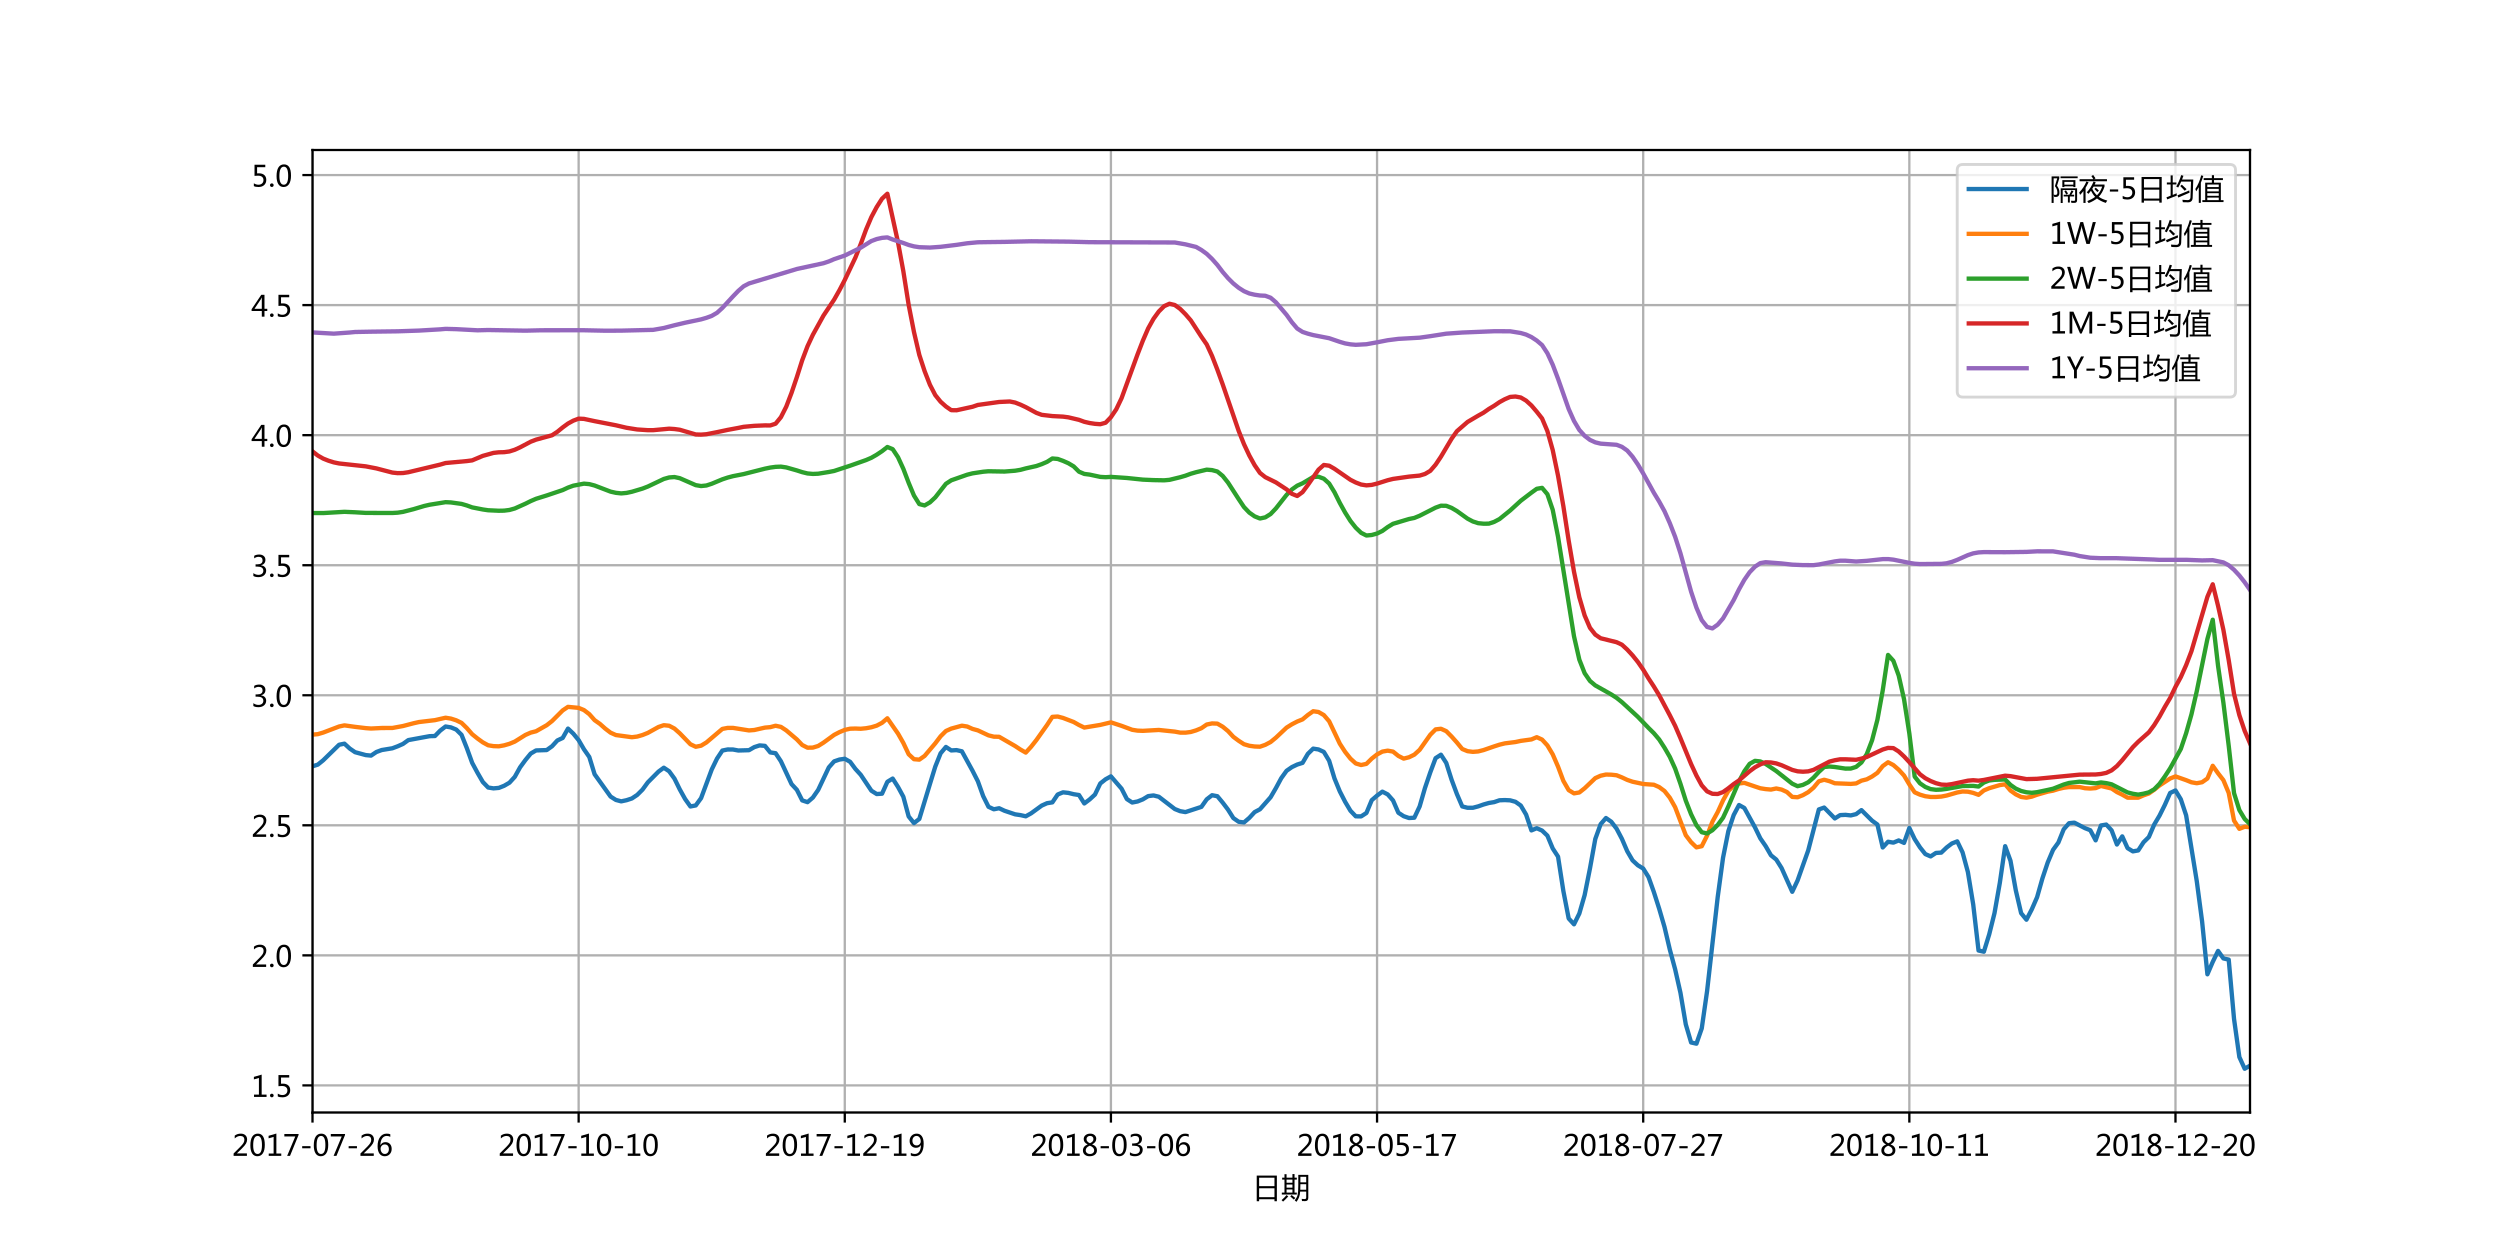 <?xml version="1.0" encoding="utf-8" standalone="no"?>
<!DOCTYPE svg PUBLIC "-//W3C//DTD SVG 1.1//EN"
  "http://www.w3.org/Graphics/SVG/1.1/DTD/svg11.dtd">
<!-- Created with matplotlib (http://matplotlib.org/) -->
<svg height="432pt" version="1.1" viewBox="0 0 864 432" width="864pt" xmlns="http://www.w3.org/2000/svg" xmlns:xlink="http://www.w3.org/1999/xlink">
 <defs>
  <style type="text/css">
*{stroke-linecap:butt;stroke-linejoin:round;}
  </style>
 </defs>
 <g id="figure_1">
  <g id="patch_1">
   <path d="M 0 432 
L 864 432 
L 864 0 
L 0 0 
z
" style="fill:#ffffff;"/>
  </g>
  <g id="axes_1">
   <g id="patch_2">
    <path d="M 108 384.48 
L 777.6 384.48 
L 777.6 51.84 
L 108 51.84 
z
" style="fill:#ffffff;"/>
   </g>
   <g id="matplotlib.axis_1">
    <g id="xtick_1">
     <g id="line2d_1">
      <path clip-path="url(#p8174e5ed62)" d="M 108 384.48 
L 108 51.84 
" style="fill:none;stroke:#b0b0b0;stroke-linecap:square;stroke-width:0.8;"/>
     </g>
     <g id="line2d_2">
      <defs>
       <path d="M 0 0 
L 0 3.5 
" id="me16964232c" style="stroke:#000000;stroke-width:0.8;"/>
      </defs>
      <g>
       <use style="stroke:#000000;stroke-width:0.8;" x="108" xlink:href="#me16964232c" y="384.48"/>
      </g>
     </g>
     <g id="text_1">
      <!-- 2017-07-26 -->
      <defs>
       <path d="M 51.172 0 
L 5.172 0 
L 5.172 8.297 
L 27.156 30.219 
Q 36.234 39.312 39.312 44.609 
Q 42.391 49.906 42.391 55.562 
Q 42.391 62.016 38.766 65.453 
Q 35.156 68.891 28.328 68.891 
Q 18.219 68.891 9.031 60.297 
L 9.031 70.016 
Q 17.969 76.906 29.828 76.906 
Q 40.047 76.906 45.953 71.391 
Q 51.859 65.875 51.859 56.547 
Q 51.859 49.516 48.062 42.75 
Q 44.281 35.984 33.734 25.531 
L 16.5 8.688 
L 16.5 8.5 
L 51.172 8.5 
z
" id="MicrosoftYaHei-32"/>
       <path d="M 4.438 36.328 
Q 4.438 56.344 11.078 66.625 
Q 17.719 76.906 30.328 76.906 
Q 54.344 76.906 54.344 38.141 
Q 54.344 19 47.578 8.859 
Q 40.828 -1.266 28.609 -1.266 
Q 17.094 -1.266 10.766 8.344 
Q 4.438 17.969 4.438 36.328 
z
M 14.203 36.766 
Q 14.203 6.641 29.5 6.641 
Q 44.531 6.641 44.531 37.25 
Q 44.531 68.953 29.781 68.953 
Q 14.203 68.953 14.203 36.766 
z
" id="MicrosoftYaHei-30"/>
       <path d="M 52.594 0 
L 9.234 0 
L 9.234 8.25 
L 26.172 8.25 
L 26.172 65.672 
L 8.797 60.641 
L 8.797 69.438 
L 35.688 77.25 
L 35.688 8.25 
L 52.594 8.25 
z
" id="MicrosoftYaHei-31"/>
       <path d="M 53.766 72.312 
L 24.172 0 
L 14.266 0 
L 42.391 67.188 
L 4.594 67.188 
L 4.594 75.641 
L 53.766 75.641 
z
" id="MicrosoftYaHei-37"/>
       <path d="M 36.375 26.266 
L 7.625 26.266 
L 7.625 33.641 
L 36.375 33.641 
z
" id="MicrosoftYaHei-2d"/>
       <path d="M 49.703 65.922 
Q 43.797 68.953 37.359 68.953 
Q 27.547 68.953 21.578 60.406 
Q 15.625 51.859 15.531 37.062 
L 15.766 37.062 
Q 21.141 47.469 32.906 47.469 
Q 42.719 47.469 48.578 41.062 
Q 54.438 34.672 54.438 24.078 
Q 54.438 12.984 47.672 5.859 
Q 40.922 -1.266 30.422 -1.266 
Q 18.891 -1.266 12.328 7.734 
Q 5.766 16.75 5.766 33.297 
Q 5.766 53.328 14.375 65.109 
Q 23 76.906 37.062 76.906 
Q 45.125 76.906 49.703 74.703 
z
M 16.109 24.75 
Q 16.109 17.281 20.094 11.953 
Q 24.078 6.641 30.672 6.641 
Q 36.922 6.641 40.828 11.234 
Q 44.734 15.828 44.734 23.047 
Q 44.734 30.859 41.047 35.203 
Q 37.359 39.547 30.562 39.547 
Q 24.125 39.547 20.109 35.156 
Q 16.109 30.766 16.109 24.75 
z
" id="MicrosoftYaHei-36"/>
      </defs>
      <g transform="translate(80.217 399.474)scale(0.1 -0.1)">
       <use xlink:href="#MicrosoftYaHei-32"/>
       <use x="58.643" xlink:href="#MicrosoftYaHei-30"/>
       <use x="117.285" xlink:href="#MicrosoftYaHei-31"/>
       <use x="175.928" xlink:href="#MicrosoftYaHei-37"/>
       <use x="234.57" xlink:href="#MicrosoftYaHei-2d"/>
       <use x="277.832" xlink:href="#MicrosoftYaHei-30"/>
       <use x="336.475" xlink:href="#MicrosoftYaHei-37"/>
       <use x="395.117" xlink:href="#MicrosoftYaHei-2d"/>
       <use x="438.379" xlink:href="#MicrosoftYaHei-32"/>
       <use x="497.021" xlink:href="#MicrosoftYaHei-36"/>
      </g>
     </g>
    </g>
    <g id="xtick_2">
     <g id="line2d_3">
      <path clip-path="url(#p8174e5ed62)" d="M 199.978 384.48 
L 199.978 51.84 
" style="fill:none;stroke:#b0b0b0;stroke-linecap:square;stroke-width:0.8;"/>
     </g>
     <g id="line2d_4">
      <g>
       <use style="stroke:#000000;stroke-width:0.8;" x="199.978" xlink:href="#me16964232c" y="384.48"/>
      </g>
     </g>
     <g id="text_2">
      <!-- 2017-10-10 -->
      <g transform="translate(172.195 399.474)scale(0.1 -0.1)">
       <use xlink:href="#MicrosoftYaHei-32"/>
       <use x="58.643" xlink:href="#MicrosoftYaHei-30"/>
       <use x="117.285" xlink:href="#MicrosoftYaHei-31"/>
       <use x="175.928" xlink:href="#MicrosoftYaHei-37"/>
       <use x="234.57" xlink:href="#MicrosoftYaHei-2d"/>
       <use x="277.832" xlink:href="#MicrosoftYaHei-31"/>
       <use x="336.475" xlink:href="#MicrosoftYaHei-30"/>
       <use x="395.117" xlink:href="#MicrosoftYaHei-2d"/>
       <use x="438.379" xlink:href="#MicrosoftYaHei-31"/>
       <use x="497.021" xlink:href="#MicrosoftYaHei-30"/>
      </g>
     </g>
    </g>
    <g id="xtick_3">
     <g id="line2d_5">
      <path clip-path="url(#p8174e5ed62)" d="M 291.956 384.48 
L 291.956 51.84 
" style="fill:none;stroke:#b0b0b0;stroke-linecap:square;stroke-width:0.8;"/>
     </g>
     <g id="line2d_6">
      <g>
       <use style="stroke:#000000;stroke-width:0.8;" x="291.956" xlink:href="#me16964232c" y="384.48"/>
      </g>
     </g>
     <g id="text_3">
      <!-- 2017-12-19 -->
      <defs>
       <path d="M 9.031 10.25 
Q 15.281 6.641 22.516 6.641 
Q 32.672 6.641 38.25 14.641 
Q 43.844 22.656 43.844 37.406 
Q 43.75 37.312 43.656 37.406 
Q 38.672 27.938 26.906 27.938 
Q 17.391 27.938 11.141 34.469 
Q 4.891 41.016 4.891 51.469 
Q 4.891 62.594 11.719 69.75 
Q 18.562 76.906 29.438 76.906 
Q 40.719 76.906 47.062 68.047 
Q 53.422 59.188 53.422 42.234 
Q 53.422 21.297 45.219 10.016 
Q 37.016 -1.266 22.516 -1.266 
Q 14.547 -1.266 9.031 1.312 
z
M 14.547 52.688 
Q 14.547 45.062 18.453 40.594 
Q 22.359 36.141 29.25 36.141 
Q 35.203 36.141 39.25 40.203 
Q 43.312 44.281 43.312 50.094 
Q 43.312 58.25 39.281 63.594 
Q 35.25 68.953 28.656 68.953 
Q 22.562 68.953 18.547 64.312 
Q 14.547 59.672 14.547 52.688 
z
" id="MicrosoftYaHei-39"/>
      </defs>
      <g transform="translate(264.173 399.474)scale(0.1 -0.1)">
       <use xlink:href="#MicrosoftYaHei-32"/>
       <use x="58.643" xlink:href="#MicrosoftYaHei-30"/>
       <use x="117.285" xlink:href="#MicrosoftYaHei-31"/>
       <use x="175.928" xlink:href="#MicrosoftYaHei-37"/>
       <use x="234.57" xlink:href="#MicrosoftYaHei-2d"/>
       <use x="277.832" xlink:href="#MicrosoftYaHei-31"/>
       <use x="336.475" xlink:href="#MicrosoftYaHei-32"/>
       <use x="395.117" xlink:href="#MicrosoftYaHei-2d"/>
       <use x="438.379" xlink:href="#MicrosoftYaHei-31"/>
       <use x="497.021" xlink:href="#MicrosoftYaHei-39"/>
      </g>
     </g>
    </g>
    <g id="xtick_4">
     <g id="line2d_7">
      <path clip-path="url(#p8174e5ed62)" d="M 383.934 384.48 
L 383.934 51.84 
" style="fill:none;stroke:#b0b0b0;stroke-linecap:square;stroke-width:0.8;"/>
     </g>
     <g id="line2d_8">
      <g>
       <use style="stroke:#000000;stroke-width:0.8;" x="383.934" xlink:href="#me16964232c" y="384.48"/>
      </g>
     </g>
     <g id="text_4">
      <!-- 2018-03-06 -->
      <defs>
       <path d="M 21.391 39.797 
Q 7.859 46.094 7.859 58.062 
Q 7.859 66.406 14.203 71.656 
Q 20.562 76.906 30.422 76.906 
Q 39.453 76.906 45.312 71.969 
Q 51.172 67.047 51.172 59.234 
Q 51.172 46.625 37.062 39.844 
L 37.062 39.656 
Q 53.609 33.688 53.609 19.344 
Q 53.609 9.906 46.797 4.312 
Q 39.984 -1.266 27.781 -1.266 
Q 17.781 -1.266 11.469 4.25 
Q 5.172 9.766 5.172 18.562 
Q 5.172 33.016 21.391 39.594 
z
M 41.5 58.109 
Q 41.5 63.188 38.328 66.109 
Q 35.156 69.047 29.734 69.047 
Q 24.656 69.047 21.094 65.984 
Q 17.531 62.938 17.531 58.203 
Q 17.531 48.734 29.391 43.797 
Q 41.5 48.828 41.5 58.109 
z
M 28.812 35.25 
Q 14.797 29.594 14.797 19.047 
Q 14.797 13.578 18.891 10.062 
Q 23 6.547 29.594 6.547 
Q 35.984 6.547 39.984 10.031 
Q 44 13.531 44 18.75 
Q 44 29.734 28.812 35.25 
z
" id="MicrosoftYaHei-38"/>
       <path d="M 6.984 12.641 
Q 14.75 6.641 24.516 6.641 
Q 32.328 6.641 36.891 10.469 
Q 41.453 14.312 41.453 20.75 
Q 41.453 35.109 20.906 35.109 
L 14.594 35.109 
L 14.594 43.016 
L 20.609 43.016 
Q 38.812 43.016 38.812 56.5 
Q 38.812 68.953 24.906 68.953 
Q 16.938 68.953 9.906 63.578 
L 9.906 72.609 
Q 17.328 76.906 27.25 76.906 
Q 36.922 76.906 42.781 71.844 
Q 48.641 66.797 48.641 58.734 
Q 48.641 43.891 33.5 39.656 
L 33.5 39.453 
Q 41.703 38.578 46.453 33.672 
Q 51.219 28.766 51.219 21.438 
Q 51.219 11.234 43.875 4.984 
Q 36.531 -1.266 24.312 -1.266 
Q 13.578 -1.266 6.984 2.734 
z
" id="MicrosoftYaHei-33"/>
      </defs>
      <g transform="translate(356.151 399.474)scale(0.1 -0.1)">
       <use xlink:href="#MicrosoftYaHei-32"/>
       <use x="58.643" xlink:href="#MicrosoftYaHei-30"/>
       <use x="117.285" xlink:href="#MicrosoftYaHei-31"/>
       <use x="175.928" xlink:href="#MicrosoftYaHei-38"/>
       <use x="234.57" xlink:href="#MicrosoftYaHei-2d"/>
       <use x="277.832" xlink:href="#MicrosoftYaHei-30"/>
       <use x="336.475" xlink:href="#MicrosoftYaHei-33"/>
       <use x="395.117" xlink:href="#MicrosoftYaHei-2d"/>
       <use x="438.379" xlink:href="#MicrosoftYaHei-30"/>
       <use x="497.021" xlink:href="#MicrosoftYaHei-36"/>
      </g>
     </g>
    </g>
    <g id="xtick_5">
     <g id="line2d_9">
      <path clip-path="url(#p8174e5ed62)" d="M 475.912 384.48 
L 475.912 51.84 
" style="fill:none;stroke:#b0b0b0;stroke-linecap:square;stroke-width:0.8;"/>
     </g>
     <g id="line2d_10">
      <g>
       <use style="stroke:#000000;stroke-width:0.8;" x="475.912" xlink:href="#me16964232c" y="384.48"/>
      </g>
     </g>
     <g id="text_5">
      <!-- 2018-05-17 -->
      <defs>
       <path d="M 8.641 11.625 
Q 16.266 6.641 24.516 6.641 
Q 32.328 6.641 37.109 11 
Q 41.891 15.375 41.891 22.609 
Q 41.891 29.891 37.031 33.891 
Q 32.172 37.891 22.953 37.891 
Q 18.5 37.891 10.984 37.203 
L 10.984 75.641 
L 48.188 75.641 
L 48.188 67.188 
L 19.875 67.188 
L 19.875 45.797 
Q 24.125 46.047 26.266 46.047 
Q 38.234 46.047 44.922 39.984 
Q 51.609 33.938 51.609 23.297 
Q 51.609 12.312 44.422 5.516 
Q 37.25 -1.266 24.609 -1.266 
Q 14.016 -1.266 8.641 1.859 
z
" id="MicrosoftYaHei-35"/>
      </defs>
      <g transform="translate(448.129 399.474)scale(0.1 -0.1)">
       <use xlink:href="#MicrosoftYaHei-32"/>
       <use x="58.643" xlink:href="#MicrosoftYaHei-30"/>
       <use x="117.285" xlink:href="#MicrosoftYaHei-31"/>
       <use x="175.928" xlink:href="#MicrosoftYaHei-38"/>
       <use x="234.57" xlink:href="#MicrosoftYaHei-2d"/>
       <use x="277.832" xlink:href="#MicrosoftYaHei-30"/>
       <use x="336.475" xlink:href="#MicrosoftYaHei-35"/>
       <use x="395.117" xlink:href="#MicrosoftYaHei-2d"/>
       <use x="438.379" xlink:href="#MicrosoftYaHei-31"/>
       <use x="497.021" xlink:href="#MicrosoftYaHei-37"/>
      </g>
     </g>
    </g>
    <g id="xtick_6">
     <g id="line2d_11">
      <path clip-path="url(#p8174e5ed62)" d="M 567.89 384.48 
L 567.89 51.84 
" style="fill:none;stroke:#b0b0b0;stroke-linecap:square;stroke-width:0.8;"/>
     </g>
     <g id="line2d_12">
      <g>
       <use style="stroke:#000000;stroke-width:0.8;" x="567.89" xlink:href="#me16964232c" y="384.48"/>
      </g>
     </g>
     <g id="text_6">
      <!-- 2018-07-27 -->
      <g transform="translate(540.107 399.474)scale(0.1 -0.1)">
       <use xlink:href="#MicrosoftYaHei-32"/>
       <use x="58.643" xlink:href="#MicrosoftYaHei-30"/>
       <use x="117.285" xlink:href="#MicrosoftYaHei-31"/>
       <use x="175.928" xlink:href="#MicrosoftYaHei-38"/>
       <use x="234.57" xlink:href="#MicrosoftYaHei-2d"/>
       <use x="277.832" xlink:href="#MicrosoftYaHei-30"/>
       <use x="336.475" xlink:href="#MicrosoftYaHei-37"/>
       <use x="395.117" xlink:href="#MicrosoftYaHei-2d"/>
       <use x="438.379" xlink:href="#MicrosoftYaHei-32"/>
       <use x="497.021" xlink:href="#MicrosoftYaHei-37"/>
      </g>
     </g>
    </g>
    <g id="xtick_7">
     <g id="line2d_13">
      <path clip-path="url(#p8174e5ed62)" d="M 659.868 384.48 
L 659.868 51.84 
" style="fill:none;stroke:#b0b0b0;stroke-linecap:square;stroke-width:0.8;"/>
     </g>
     <g id="line2d_14">
      <g>
       <use style="stroke:#000000;stroke-width:0.8;" x="659.868" xlink:href="#me16964232c" y="384.48"/>
      </g>
     </g>
     <g id="text_7">
      <!-- 2018-10-11 -->
      <g transform="translate(632.085 399.474)scale(0.1 -0.1)">
       <use xlink:href="#MicrosoftYaHei-32"/>
       <use x="58.643" xlink:href="#MicrosoftYaHei-30"/>
       <use x="117.285" xlink:href="#MicrosoftYaHei-31"/>
       <use x="175.928" xlink:href="#MicrosoftYaHei-38"/>
       <use x="234.57" xlink:href="#MicrosoftYaHei-2d"/>
       <use x="277.832" xlink:href="#MicrosoftYaHei-31"/>
       <use x="336.475" xlink:href="#MicrosoftYaHei-30"/>
       <use x="395.117" xlink:href="#MicrosoftYaHei-2d"/>
       <use x="438.379" xlink:href="#MicrosoftYaHei-31"/>
       <use x="497.021" xlink:href="#MicrosoftYaHei-31"/>
      </g>
     </g>
    </g>
    <g id="xtick_8">
     <g id="line2d_15">
      <path clip-path="url(#p8174e5ed62)" d="M 751.846 384.48 
L 751.846 51.84 
" style="fill:none;stroke:#b0b0b0;stroke-linecap:square;stroke-width:0.8;"/>
     </g>
     <g id="line2d_16">
      <g>
       <use style="stroke:#000000;stroke-width:0.8;" x="751.846" xlink:href="#me16964232c" y="384.48"/>
      </g>
     </g>
     <g id="text_8">
      <!-- 2018-12-20 -->
      <g transform="translate(724.063 399.474)scale(0.1 -0.1)">
       <use xlink:href="#MicrosoftYaHei-32"/>
       <use x="58.643" xlink:href="#MicrosoftYaHei-30"/>
       <use x="117.285" xlink:href="#MicrosoftYaHei-31"/>
       <use x="175.928" xlink:href="#MicrosoftYaHei-38"/>
       <use x="234.57" xlink:href="#MicrosoftYaHei-2d"/>
       <use x="277.832" xlink:href="#MicrosoftYaHei-31"/>
       <use x="336.475" xlink:href="#MicrosoftYaHei-32"/>
       <use x="395.117" xlink:href="#MicrosoftYaHei-2d"/>
       <use x="438.379" xlink:href="#MicrosoftYaHei-32"/>
       <use x="497.021" xlink:href="#MicrosoftYaHei-30"/>
      </g>
     </g>
    </g>
    <g id="text_9">
     <!-- 日期 -->
     <defs>
      <path d="M 15.234 76.703 
L 84.859 76.703 
L 84.859 -11.969 
L 76.562 -11.969 
L 76.562 -5.031 
L 23.531 -5.031 
L 23.531 -11.969 
L 15.234 -11.969 
z
M 23.531 32.859 
L 23.531 2.094 
L 76.562 2.094 
L 76.562 32.859 
z
M 23.531 69.391 
L 23.531 40.188 
L 76.562 40.188 
L 76.562 69.391 
z
" id="MicrosoftYaHei-65e5"/>
      <path d="M 58.891 79.156 
L 93.453 79.156 
L 93.453 -0.047 
Q 93.453 -11.578 82.516 -11.578 
Q 77.047 -11.578 71.781 -11.281 
Q 71.391 -8.062 70.609 -3.766 
Q 77.734 -4.438 80.859 -4.438 
Q 86.234 -4.438 86.234 0.922 
L 86.234 21.438 
L 65.328 21.438 
Q 64.266 0.047 52.344 -14.109 
Q 49.703 -11.375 46.484 -8.641 
Q 54.391 0.438 56.547 10.203 
Q 58.891 19.578 58.891 42.828 
z
M 1.953 17.828 
L 11.141 17.828 
L 11.141 62.938 
L 3.125 62.938 
L 3.125 69.578 
L 11.141 69.578 
L 11.141 81.5 
L 18.359 81.5 
L 18.359 69.578 
L 38.672 69.578 
L 38.672 81.891 
L 45.906 81.891 
L 45.906 69.578 
L 53.812 69.578 
L 53.812 62.938 
L 45.906 62.938 
L 45.906 17.828 
L 53.719 17.828 
L 53.719 11.188 
L 1.953 11.188 
z
M 65.766 27.875 
L 86.234 27.875 
L 86.234 47.016 
L 66.109 47.016 
Q 66.219 34.422 65.766 27.875 
z
M 86.234 72.516 
L 66.109 72.516 
L 66.109 53.469 
L 86.234 53.469 
z
M 18.359 17.828 
L 38.672 17.828 
L 38.672 28.766 
L 18.359 28.766 
z
M 18.359 35.016 
L 38.672 35.016 
L 38.672 45.844 
L 18.359 45.844 
z
M 18.359 52.094 
L 38.672 52.094 
L 38.672 62.938 
L 18.359 62.938 
z
M 18.359 9.328 
L 24.312 4.641 
Q 14.453 -6 6.344 -13.234 
Q 4.297 -10.891 1.172 -8.062 
Q 10.453 -0.141 18.359 9.328 
z
M 31.156 4.734 
L 35.844 9.516 
Q 42.672 4.438 48.734 -0.734 
L 43.562 -6.297 
Q 38.094 -0.828 31.156 4.734 
z
" id="MicrosoftYaHei-671f"/>
     </defs>
     <g transform="translate(432.8 413.953)scale(0.1 -0.1)">
      <use xlink:href="#MicrosoftYaHei-65e5"/>
      <use x="100" xlink:href="#MicrosoftYaHei-671f"/>
     </g>
    </g>
   </g>
   <g id="matplotlib.axis_2">
    <g id="ytick_1">
     <g id="line2d_17">
      <path clip-path="url(#p8174e5ed62)" d="M 108 375.113 
L 777.6 375.113 
" style="fill:none;stroke:#b0b0b0;stroke-linecap:square;stroke-width:0.8;"/>
     </g>
     <g id="line2d_18">
      <defs>
       <path d="M 0 0 
L -3.5 0 
" id="me92fdfb290" style="stroke:#000000;stroke-width:0.8;"/>
      </defs>
      <g>
       <use style="stroke:#000000;stroke-width:0.8;" x="108" xlink:href="#me92fdfb290" y="375.113"/>
      </g>
     </g>
     <g id="text_10">
      <!-- 1.5 -->
      <defs>
       <path d="M 5.812 5.031 
Q 5.812 7.672 7.609 9.469 
Q 9.422 11.281 12.109 11.281 
Q 14.844 11.281 16.641 9.453 
Q 18.453 7.625 18.453 5.031 
Q 18.453 2.484 16.641 0.656 
Q 14.844 -1.172 12.062 -1.172 
Q 9.375 -1.172 7.594 0.656 
Q 5.812 2.484 5.812 5.031 
z
" id="MicrosoftYaHei-2e"/>
      </defs>
      <g transform="translate(86.864 379.11)scale(0.1 -0.1)">
       <use xlink:href="#MicrosoftYaHei-31"/>
       <use x="58.643" xlink:href="#MicrosoftYaHei-2e"/>
       <use x="82.715" xlink:href="#MicrosoftYaHei-35"/>
      </g>
     </g>
    </g>
    <g id="ytick_2">
     <g id="line2d_19">
      <path clip-path="url(#p8174e5ed62)" d="M 108 330.169 
L 777.6 330.169 
" style="fill:none;stroke:#b0b0b0;stroke-linecap:square;stroke-width:0.8;"/>
     </g>
     <g id="line2d_20">
      <g>
       <use style="stroke:#000000;stroke-width:0.8;" x="108" xlink:href="#me92fdfb290" y="330.169"/>
      </g>
     </g>
     <g id="text_11">
      <!-- 2.0 -->
      <g transform="translate(86.864 334.166)scale(0.1 -0.1)">
       <use xlink:href="#MicrosoftYaHei-32"/>
       <use x="58.643" xlink:href="#MicrosoftYaHei-2e"/>
       <use x="82.715" xlink:href="#MicrosoftYaHei-30"/>
      </g>
     </g>
    </g>
    <g id="ytick_3">
     <g id="line2d_21">
      <path clip-path="url(#p8174e5ed62)" d="M 108 285.225 
L 777.6 285.225 
" style="fill:none;stroke:#b0b0b0;stroke-linecap:square;stroke-width:0.8;"/>
     </g>
     <g id="line2d_22">
      <g>
       <use style="stroke:#000000;stroke-width:0.8;" x="108" xlink:href="#me92fdfb290" y="285.225"/>
      </g>
     </g>
     <g id="text_12">
      <!-- 2.5 -->
      <g transform="translate(86.864 289.222)scale(0.1 -0.1)">
       <use xlink:href="#MicrosoftYaHei-32"/>
       <use x="58.643" xlink:href="#MicrosoftYaHei-2e"/>
       <use x="82.715" xlink:href="#MicrosoftYaHei-35"/>
      </g>
     </g>
    </g>
    <g id="ytick_4">
     <g id="line2d_23">
      <path clip-path="url(#p8174e5ed62)" d="M 108 240.281 
L 777.6 240.281 
" style="fill:none;stroke:#b0b0b0;stroke-linecap:square;stroke-width:0.8;"/>
     </g>
     <g id="line2d_24">
      <g>
       <use style="stroke:#000000;stroke-width:0.8;" x="108" xlink:href="#me92fdfb290" y="240.281"/>
      </g>
     </g>
     <g id="text_13">
      <!-- 3.0 -->
      <g transform="translate(86.864 244.278)scale(0.1 -0.1)">
       <use xlink:href="#MicrosoftYaHei-33"/>
       <use x="58.643" xlink:href="#MicrosoftYaHei-2e"/>
       <use x="82.715" xlink:href="#MicrosoftYaHei-30"/>
      </g>
     </g>
    </g>
    <g id="ytick_5">
     <g id="line2d_25">
      <path clip-path="url(#p8174e5ed62)" d="M 108 195.338 
L 777.6 195.338 
" style="fill:none;stroke:#b0b0b0;stroke-linecap:square;stroke-width:0.8;"/>
     </g>
     <g id="line2d_26">
      <g>
       <use style="stroke:#000000;stroke-width:0.8;" x="108" xlink:href="#me92fdfb290" y="195.338"/>
      </g>
     </g>
     <g id="text_14">
      <!-- 3.5 -->
      <g transform="translate(86.864 199.334)scale(0.1 -0.1)">
       <use xlink:href="#MicrosoftYaHei-33"/>
       <use x="58.643" xlink:href="#MicrosoftYaHei-2e"/>
       <use x="82.715" xlink:href="#MicrosoftYaHei-35"/>
      </g>
     </g>
    </g>
    <g id="ytick_6">
     <g id="line2d_27">
      <path clip-path="url(#p8174e5ed62)" d="M 108 150.394 
L 777.6 150.394 
" style="fill:none;stroke:#b0b0b0;stroke-linecap:square;stroke-width:0.8;"/>
     </g>
     <g id="line2d_28">
      <g>
       <use style="stroke:#000000;stroke-width:0.8;" x="108" xlink:href="#me92fdfb290" y="150.394"/>
      </g>
     </g>
     <g id="text_15">
      <!-- 4.0 -->
      <defs>
       <path d="M 55.078 19.625 
L 45.406 19.625 
L 45.406 0 
L 36.141 0 
L 36.141 19.625 
L 0.875 19.625 
L 0.875 25.828 
L 34.328 75.641 
L 45.406 75.641 
L 45.406 27.203 
L 55.078 27.203 
z
M 36.141 27.203 
L 36.141 58.891 
Q 36.141 62.25 36.328 66.656 
L 36.141 66.656 
Q 35.453 64.797 33.25 60.844 
L 10.75 27.203 
z
" id="MicrosoftYaHei-34"/>
      </defs>
      <g transform="translate(86.864 154.391)scale(0.1 -0.1)">
       <use xlink:href="#MicrosoftYaHei-34"/>
       <use x="58.643" xlink:href="#MicrosoftYaHei-2e"/>
       <use x="82.715" xlink:href="#MicrosoftYaHei-30"/>
      </g>
     </g>
    </g>
    <g id="ytick_7">
     <g id="line2d_29">
      <path clip-path="url(#p8174e5ed62)" d="M 108 105.45 
L 777.6 105.45 
" style="fill:none;stroke:#b0b0b0;stroke-linecap:square;stroke-width:0.8;"/>
     </g>
     <g id="line2d_30">
      <g>
       <use style="stroke:#000000;stroke-width:0.8;" x="108" xlink:href="#me92fdfb290" y="105.45"/>
      </g>
     </g>
     <g id="text_16">
      <!-- 4.5 -->
      <g transform="translate(86.864 109.447)scale(0.1 -0.1)">
       <use xlink:href="#MicrosoftYaHei-34"/>
       <use x="58.643" xlink:href="#MicrosoftYaHei-2e"/>
       <use x="82.715" xlink:href="#MicrosoftYaHei-35"/>
      </g>
     </g>
    </g>
    <g id="ytick_8">
     <g id="line2d_31">
      <path clip-path="url(#p8174e5ed62)" d="M 108 60.506 
L 777.6 60.506 
" style="fill:none;stroke:#b0b0b0;stroke-linecap:square;stroke-width:0.8;"/>
     </g>
     <g id="line2d_32">
      <g>
       <use style="stroke:#000000;stroke-width:0.8;" x="108" xlink:href="#me92fdfb290" y="60.506"/>
      </g>
     </g>
     <g id="text_17">
      <!-- 5.0 -->
      <g transform="translate(86.864 64.503)scale(0.1 -0.1)">
       <use xlink:href="#MicrosoftYaHei-35"/>
       <use x="58.643" xlink:href="#MicrosoftYaHei-2e"/>
       <use x="82.715" xlink:href="#MicrosoftYaHei-30"/>
      </g>
     </g>
    </g>
   </g>
   <g id="line2d_33">
    <path clip-path="url(#p8174e5ed62)" d="M 108 264.839 
L 109.84 264.254 
L 111.679 262.771 
L 117.198 257.387 
L 119.037 257.009 
L 120.877 258.699 
L 122.716 259.958 
L 126.396 260.956 
L 128.235 261.135 
L 130.075 259.895 
L 131.914 259.212 
L 135.593 258.609 
L 137.433 257.917 
L 139.273 257.099 
L 141.112 255.778 
L 148.47 254.421 
L 150.31 254.367 
L 152.149 252.488 
L 153.989 251.077 
L 155.829 251.382 
L 157.668 252.138 
L 159.508 253.953 
L 161.347 258.573 
L 163.187 263.652 
L 165.026 267.077 
L 166.866 270.259 
L 168.705 272.164 
L 170.545 272.461 
L 172.385 272.299 
L 174.224 271.571 
L 176.064 270.502 
L 177.903 268.488 
L 179.743 265.18 
L 181.582 262.663 
L 183.422 260.425 
L 185.262 259.347 
L 188.941 259.221 
L 190.78 257.908 
L 192.62 255.904 
L 194.459 255.041 
L 196.299 251.805 
L 198.138 253.549 
L 199.978 255.796 
L 201.818 258.96 
L 203.657 261.603 
L 205.497 267.589 
L 211.015 275.293 
L 212.855 276.461 
L 214.695 276.947 
L 216.534 276.551 
L 218.374 275.949 
L 220.213 274.726 
L 222.053 272.893 
L 223.892 270.376 
L 227.571 266.672 
L 229.411 265.324 
L 231.251 266.547 
L 233.09 269.081 
L 234.93 272.821 
L 236.769 276.129 
L 238.609 278.717 
L 240.448 278.358 
L 242.288 275.841 
L 245.967 265.953 
L 247.807 262.16 
L 249.646 259.391 
L 251.486 259.014 
L 253.325 259.032 
L 255.165 259.373 
L 258.844 259.266 
L 260.684 258.205 
L 262.523 257.612 
L 264.363 257.773 
L 266.202 260.039 
L 268.042 260.308 
L 269.881 263.095 
L 273.56 270.987 
L 275.4 272.964 
L 277.24 276.614 
L 279.079 277.225 
L 280.919 275.643 
L 282.758 273 
L 286.437 265.216 
L 288.277 263.131 
L 290.116 262.502 
L 291.956 262.232 
L 293.796 263.275 
L 295.635 265.756 
L 297.475 267.769 
L 301.154 273.27 
L 302.993 274.421 
L 304.833 274.295 
L 306.673 270.196 
L 308.512 269.072 
L 310.352 271.967 
L 312.191 275.347 
L 314.031 282.16 
L 315.87 284.461 
L 317.71 283.032 
L 321.389 270.933 
L 323.229 264.947 
L 325.068 260.344 
L 326.908 258.151 
L 328.747 259.347 
L 330.587 259.239 
L 332.426 259.652 
L 336.105 266.376 
L 337.945 270.007 
L 339.785 275.14 
L 341.624 278.825 
L 343.464 279.688 
L 345.303 279.329 
L 347.143 280.191 
L 350.822 281.432 
L 352.662 281.702 
L 354.501 282.115 
L 356.341 281.09 
L 360.02 278.412 
L 361.859 277.585 
L 363.699 277.297 
L 365.538 274.582 
L 367.378 273.827 
L 369.218 274.025 
L 371.057 274.475 
L 372.897 274.762 
L 374.736 277.675 
L 376.576 276.29 
L 378.415 274.6 
L 380.255 270.771 
L 382.095 269.315 
L 383.934 268.308 
L 387.613 272.569 
L 389.453 276.164 
L 391.292 277.351 
L 393.132 276.991 
L 394.971 276.254 
L 396.811 275.14 
L 398.651 274.906 
L 400.49 275.356 
L 406.009 279.598 
L 407.848 280.335 
L 409.688 280.659 
L 415.207 278.852 
L 417.046 276.245 
L 418.886 274.825 
L 420.725 275.176 
L 422.565 277.387 
L 424.404 279.814 
L 426.244 282.726 
L 428.084 284.003 
L 429.923 284.236 
L 431.763 282.654 
L 433.602 280.659 
L 435.442 279.688 
L 439.121 275.517 
L 440.96 272.353 
L 442.8 268.938 
L 444.64 266.385 
L 446.479 265.108 
L 448.319 264.227 
L 450.158 263.652 
L 451.998 260.524 
L 453.837 258.726 
L 455.677 259.014 
L 457.516 259.859 
L 459.356 262.933 
L 461.196 269.027 
L 463.035 273.504 
L 464.875 277.099 
L 466.714 280.191 
L 468.554 282.115 
L 470.393 282.151 
L 472.233 280.964 
L 474.073 276.542 
L 475.912 274.96 
L 477.752 273.594 
L 479.591 274.547 
L 481.431 276.632 
L 483.27 280.875 
L 485.11 282.079 
L 486.949 282.708 
L 488.789 282.6 
L 490.629 278.699 
L 492.468 272.335 
L 494.308 266.924 
L 496.147 262.016 
L 497.987 260.83 
L 499.826 263.67 
L 501.666 269.459 
L 503.505 274.421 
L 505.345 278.699 
L 507.185 279.167 
L 509.024 279.167 
L 510.864 278.681 
L 512.703 278.034 
L 514.543 277.513 
L 516.382 277.207 
L 518.222 276.578 
L 520.062 276.506 
L 521.901 276.596 
L 523.741 277.099 
L 525.58 278.394 
L 527.42 281.522 
L 529.259 286.987 
L 531.099 286.232 
L 532.938 287.041 
L 534.778 288.803 
L 536.618 293.225 
L 538.457 296.048 
L 540.297 307.931 
L 542.136 317.423 
L 543.976 319.436 
L 545.815 315.715 
L 547.655 309.333 
L 549.495 300.111 
L 551.334 289.935 
L 553.174 284.848 
L 555.013 282.708 
L 556.853 283.985 
L 558.692 286.394 
L 560.532 289.899 
L 562.371 294.178 
L 564.211 297.342 
L 566.051 299.05 
L 567.89 300.164 
L 569.73 303.113 
L 571.569 308.272 
L 573.409 314.043 
L 575.248 320.353 
L 577.088 328.173 
L 578.927 334.987 
L 580.767 343.131 
L 582.607 354.025 
L 584.446 360.281 
L 586.286 360.695 
L 588.125 355.409 
L 589.965 342.556 
L 593.644 309.98 
L 595.484 296.425 
L 597.323 287.221 
L 599.163 281.684 
L 601.002 278.214 
L 602.842 279.239 
L 606.521 285.944 
L 608.36 289.729 
L 610.2 292.398 
L 612.04 295.58 
L 613.879 297.072 
L 615.719 300.003 
L 619.398 308.2 
L 621.237 304.299 
L 624.916 293.908 
L 628.596 279.742 
L 630.435 279.095 
L 634.114 282.852 
L 635.954 281.702 
L 637.793 281.612 
L 639.633 281.809 
L 641.473 281.36 
L 643.312 279.976 
L 646.991 283.625 
L 648.831 284.956 
L 650.67 292.884 
L 652.51 290.906 
L 654.349 291.212 
L 656.189 290.457 
L 658.029 291.302 
L 659.868 286.142 
L 661.708 289.989 
L 663.547 292.848 
L 665.387 295.167 
L 667.226 295.976 
L 669.066 294.771 
L 670.905 294.663 
L 672.745 292.902 
L 674.585 291.499 
L 676.424 290.78 
L 678.264 294.591 
L 680.103 301.387 
L 681.943 312.587 
L 683.782 328.497 
L 685.622 328.911 
L 687.462 322.942 
L 689.301 315.571 
L 691.141 305.099 
L 692.98 292.443 
L 694.82 297.468 
L 696.659 307.697 
L 698.499 315.589 
L 700.338 317.845 
L 702.178 314.286 
L 704.018 310.07 
L 705.857 303.58 
L 707.697 298.061 
L 709.536 293.711 
L 711.376 291.176 
L 713.215 286.609 
L 715.055 284.506 
L 716.895 284.308 
L 720.574 286.214 
L 722.413 286.933 
L 724.253 290.421 
L 726.092 285.279 
L 727.932 284.973 
L 729.771 286.969 
L 731.611 291.859 
L 733.451 289.054 
L 735.29 293.117 
L 737.13 294.232 
L 738.969 293.908 
L 740.809 291.086 
L 742.648 289.27 
L 744.488 284.973 
L 746.327 281.881 
L 748.167 278.178 
L 750.007 274.043 
L 751.846 273.18 
L 753.686 276.218 
L 755.525 281.773 
L 759.204 304.533 
L 761.044 318.448 
L 762.884 336.713 
L 764.723 332.434 
L 766.563 328.641 
L 768.402 331.23 
L 770.242 331.643 
L 772.081 352.138 
L 773.921 365.315 
L 775.76 369.36 
L 777.6 368.299 
L 777.6 368.299 
" style="fill:none;stroke:#1f77b4;stroke-linecap:square;stroke-width:1.5;"/>
   </g>
   <g id="line2d_34">
    <path clip-path="url(#p8174e5ed62)" d="M 108 253.89 
L 109.84 253.72 
L 111.679 253.18 
L 117.198 251.077 
L 119.037 250.69 
L 122.716 251.203 
L 126.396 251.643 
L 128.235 251.778 
L 131.914 251.598 
L 135.593 251.589 
L 139.273 250.915 
L 142.952 249.953 
L 144.791 249.54 
L 150.31 248.884 
L 153.989 248.048 
L 155.829 248.344 
L 157.668 248.938 
L 159.508 249.827 
L 161.347 251.634 
L 163.187 253.747 
L 165.026 255.23 
L 166.866 256.56 
L 168.705 257.567 
L 170.545 257.863 
L 172.385 257.926 
L 174.224 257.594 
L 176.064 257.063 
L 177.903 256.299 
L 181.582 253.998 
L 183.422 253.189 
L 185.262 252.722 
L 188.941 250.636 
L 190.78 249.198 
L 194.459 245.522 
L 196.299 244.29 
L 199.978 244.641 
L 201.818 245.405 
L 203.657 246.807 
L 205.497 248.884 
L 207.336 250.178 
L 209.176 251.814 
L 211.015 253.216 
L 212.855 254.034 
L 218.374 254.78 
L 220.213 254.556 
L 222.053 254.025 
L 223.892 253.288 
L 227.571 251.248 
L 229.411 250.627 
L 231.251 250.816 
L 233.09 251.787 
L 234.93 253.423 
L 238.609 257.216 
L 240.448 258.079 
L 242.288 257.711 
L 244.127 256.596 
L 249.646 251.913 
L 251.486 251.562 
L 253.325 251.562 
L 258.844 252.434 
L 260.684 252.29 
L 264.363 251.463 
L 266.202 251.302 
L 268.042 250.816 
L 269.881 251.212 
L 271.721 252.416 
L 275.4 255.544 
L 277.24 257.468 
L 279.079 258.403 
L 280.919 258.367 
L 282.758 257.809 
L 284.598 256.659 
L 288.277 253.98 
L 290.116 253.027 
L 291.956 252.254 
L 293.796 251.841 
L 295.635 251.787 
L 297.475 251.859 
L 299.314 251.679 
L 301.154 251.338 
L 302.993 250.78 
L 304.833 249.809 
L 306.673 248.245 
L 310.352 253.531 
L 312.191 256.767 
L 314.031 260.668 
L 315.87 262.376 
L 317.71 262.538 
L 319.549 261.243 
L 323.229 256.893 
L 325.068 254.466 
L 326.908 252.632 
L 328.747 251.805 
L 332.426 250.798 
L 334.266 251.086 
L 336.105 251.913 
L 337.945 252.416 
L 341.624 254.142 
L 343.464 254.591 
L 345.303 254.636 
L 350.822 257.827 
L 352.662 259.041 
L 354.501 260.093 
L 356.341 258.088 
L 358.18 255.751 
L 361.859 250.564 
L 363.699 247.742 
L 365.538 247.634 
L 367.378 248.12 
L 371.057 249.522 
L 372.897 250.564 
L 374.736 251.445 
L 380.255 250.529 
L 383.934 249.648 
L 387.613 250.852 
L 391.292 252.218 
L 393.132 252.506 
L 394.971 252.578 
L 400.49 252.272 
L 406.009 252.848 
L 407.848 253.189 
L 409.688 253.207 
L 411.527 252.973 
L 413.367 252.416 
L 415.207 251.661 
L 417.046 250.394 
L 418.886 250.016 
L 420.725 250.088 
L 422.565 251.149 
L 424.404 252.659 
L 426.244 254.645 
L 428.084 256.012 
L 429.923 257.198 
L 431.763 257.738 
L 433.602 257.989 
L 435.442 258.061 
L 437.281 257.414 
L 439.121 256.443 
L 440.96 254.933 
L 444.64 251.463 
L 446.479 250.313 
L 448.319 249.36 
L 450.158 248.623 
L 451.998 247.095 
L 453.837 245.8 
L 455.677 246.07 
L 457.516 247.131 
L 459.356 249.27 
L 463.035 257.018 
L 464.875 259.859 
L 466.714 262.178 
L 468.554 263.85 
L 470.393 264.389 
L 472.233 263.994 
L 474.073 262.178 
L 475.912 260.74 
L 477.752 259.751 
L 479.591 259.427 
L 481.431 259.751 
L 483.27 261.243 
L 485.11 262.178 
L 486.949 261.711 
L 488.789 260.812 
L 490.629 259.14 
L 494.308 253.926 
L 496.147 252.075 
L 497.987 251.859 
L 499.826 252.686 
L 501.666 254.538 
L 503.505 256.605 
L 505.345 258.852 
L 507.185 259.607 
L 509.024 259.841 
L 510.864 259.697 
L 512.703 259.23 
L 516.382 257.953 
L 518.222 257.36 
L 520.062 256.911 
L 523.741 256.443 
L 525.58 256.048 
L 529.259 255.544 
L 531.099 254.771 
L 532.938 255.598 
L 534.778 257.612 
L 536.618 260.704 
L 538.457 264.947 
L 540.297 269.872 
L 542.136 273.072 
L 543.976 274.187 
L 545.815 273.881 
L 547.655 272.425 
L 551.334 268.92 
L 553.174 268.093 
L 555.013 267.679 
L 556.853 267.733 
L 558.692 267.931 
L 560.532 268.668 
L 562.371 269.531 
L 564.211 270.16 
L 567.89 270.951 
L 571.569 271.203 
L 573.409 272.012 
L 575.248 273.378 
L 577.088 275.697 
L 578.927 278.969 
L 582.607 288.659 
L 584.446 291.068 
L 586.286 292.848 
L 588.125 292.452 
L 589.965 288.803 
L 591.804 284.003 
L 593.644 280.641 
L 595.484 276.614 
L 597.323 273.324 
L 599.163 271.67 
L 601.002 270.771 
L 602.842 270.556 
L 606.521 271.814 
L 608.36 272.425 
L 610.2 272.713 
L 612.04 272.875 
L 613.879 272.497 
L 615.719 272.875 
L 617.558 273.72 
L 619.398 275.409 
L 621.237 275.535 
L 623.077 274.816 
L 624.916 273.773 
L 626.756 272.227 
L 628.596 270.016 
L 630.435 269.477 
L 632.275 269.98 
L 634.114 270.699 
L 637.793 270.843 
L 639.633 270.915 
L 641.473 270.753 
L 643.312 269.8 
L 645.152 269.333 
L 646.991 268.362 
L 648.831 267.086 
L 650.67 264.767 
L 652.51 263.436 
L 654.349 264.407 
L 656.189 266.007 
L 658.029 268.021 
L 659.868 271.113 
L 661.708 273.827 
L 663.547 274.636 
L 665.387 275.176 
L 667.226 275.427 
L 669.066 275.427 
L 670.905 275.302 
L 672.745 274.942 
L 676.424 273.881 
L 678.264 273.54 
L 680.103 273.612 
L 681.943 274.025 
L 683.782 274.69 
L 685.622 273.18 
L 687.462 272.407 
L 691.141 271.329 
L 692.98 271.059 
L 694.82 273.216 
L 696.659 274.529 
L 698.499 275.427 
L 700.338 275.679 
L 702.178 275.32 
L 704.018 274.654 
L 707.697 273.594 
L 709.536 273.252 
L 711.376 272.677 
L 713.215 272.245 
L 715.055 272.012 
L 718.734 272.012 
L 720.574 272.407 
L 722.413 272.515 
L 724.253 272.371 
L 726.092 271.634 
L 729.771 272.497 
L 731.611 273.738 
L 733.451 274.636 
L 735.29 275.679 
L 738.969 275.679 
L 740.809 274.87 
L 742.648 274.223 
L 744.488 272.929 
L 746.327 271.454 
L 750.007 269.045 
L 751.846 268.326 
L 755.525 269.621 
L 757.365 270.358 
L 759.204 270.681 
L 761.044 270.34 
L 762.884 269.045 
L 764.723 264.659 
L 766.563 267.248 
L 768.402 269.621 
L 770.242 274.043 
L 772.081 283.589 
L 773.921 286.448 
L 775.76 285.729 
L 777.6 285.872 
L 777.6 285.872 
" style="fill:none;stroke:#ff7f0e;stroke-linecap:square;stroke-width:1.5;"/>
   </g>
   <g id="line2d_35">
    <path clip-path="url(#p8174e5ed62)" d="M 108 177.297 
L 111.679 177.315 
L 119.037 176.884 
L 122.716 177.045 
L 126.396 177.261 
L 135.593 177.288 
L 137.433 177.18 
L 139.273 176.902 
L 142.952 175.958 
L 146.631 174.861 
L 148.47 174.439 
L 153.989 173.549 
L 155.829 173.639 
L 159.508 174.151 
L 161.347 174.69 
L 163.187 175.356 
L 166.866 176.075 
L 168.705 176.344 
L 172.385 176.515 
L 174.224 176.479 
L 176.064 176.245 
L 177.903 175.733 
L 181.582 174.088 
L 183.422 173.171 
L 185.262 172.38 
L 188.941 171.23 
L 194.459 169.369 
L 196.299 168.515 
L 198.138 167.85 
L 201.818 167.149 
L 203.657 167.311 
L 205.497 167.796 
L 211.015 169.908 
L 212.855 170.322 
L 214.695 170.52 
L 216.534 170.349 
L 218.374 169.953 
L 222.053 168.857 
L 223.892 168.147 
L 229.411 165.531 
L 231.251 165.009 
L 233.09 164.866 
L 234.93 165.261 
L 240.448 167.67 
L 242.288 167.976 
L 244.127 167.787 
L 245.967 167.185 
L 249.646 165.657 
L 251.486 165.045 
L 253.325 164.56 
L 257.004 163.841 
L 264.363 161.971 
L 266.202 161.594 
L 268.042 161.342 
L 269.881 161.27 
L 271.721 161.54 
L 275.4 162.582 
L 277.24 163.176 
L 279.079 163.625 
L 280.919 163.787 
L 282.758 163.715 
L 286.437 163.122 
L 288.277 162.762 
L 293.796 160.947 
L 299.314 158.996 
L 301.154 158.205 
L 302.993 157.144 
L 304.833 155.922 
L 306.673 154.484 
L 308.512 155.23 
L 310.352 158.016 
L 312.191 162.025 
L 314.031 166.861 
L 315.87 171.266 
L 317.71 174.214 
L 319.549 174.681 
L 321.389 173.621 
L 323.229 171.895 
L 326.908 167.203 
L 328.747 165.998 
L 334.266 164.057 
L 336.105 163.589 
L 339.785 163.032 
L 341.624 162.87 
L 347.143 162.969 
L 350.822 162.681 
L 352.662 162.376 
L 354.501 161.881 
L 358.18 161.054 
L 360.02 160.407 
L 361.859 159.616 
L 363.699 158.448 
L 365.538 158.609 
L 367.378 159.275 
L 369.218 160.084 
L 371.057 161.18 
L 372.897 163.014 
L 374.736 163.787 
L 376.576 164.021 
L 380.255 164.812 
L 382.095 164.92 
L 383.934 164.812 
L 389.453 165.189 
L 394.971 165.764 
L 398.651 165.926 
L 402.33 165.998 
L 404.169 165.836 
L 407.848 164.938 
L 409.688 164.398 
L 411.527 163.724 
L 413.367 163.194 
L 417.046 162.313 
L 418.886 162.466 
L 420.725 162.96 
L 422.565 164.479 
L 424.404 166.78 
L 428.084 172.488 
L 429.923 175.239 
L 431.763 177.162 
L 433.602 178.457 
L 435.442 179.194 
L 437.281 178.798 
L 439.121 177.648 
L 440.96 175.706 
L 444.64 171.032 
L 446.479 169.162 
L 448.319 167.85 
L 450.158 167.023 
L 453.837 164.848 
L 455.677 164.758 
L 457.516 165.441 
L 459.356 167.104 
L 461.196 170.124 
L 463.035 173.809 
L 464.875 177.135 
L 466.714 180.048 
L 468.554 182.376 
L 470.393 184.138 
L 472.233 185.072 
L 474.073 184.893 
L 475.912 184.389 
L 477.752 183.49 
L 479.591 182.142 
L 481.431 181.027 
L 486.949 179.373 
L 488.789 178.996 
L 490.629 178.241 
L 496.147 175.436 
L 497.987 174.771 
L 499.826 174.807 
L 501.666 175.526 
L 503.505 176.605 
L 507.185 179.248 
L 509.024 180.218 
L 510.864 180.812 
L 512.703 180.991 
L 514.543 180.973 
L 516.382 180.362 
L 518.222 179.391 
L 521.901 176.425 
L 525.58 173.063 
L 529.259 170.259 
L 531.099 168.929 
L 532.938 168.605 
L 534.778 170.798 
L 536.618 176.191 
L 538.457 185.522 
L 543.976 219.913 
L 545.815 227.967 
L 547.655 232.659 
L 549.495 235.338 
L 551.334 236.884 
L 555.013 238.951 
L 556.853 239.994 
L 558.692 241.18 
L 560.532 242.654 
L 566.051 247.742 
L 569.73 251.571 
L 571.569 253.387 
L 573.409 255.562 
L 575.248 258.403 
L 577.088 261.585 
L 578.927 265.63 
L 580.767 270.897 
L 582.607 276.704 
L 584.446 281.414 
L 586.286 285.189 
L 588.125 287.616 
L 589.965 288.048 
L 591.804 286.933 
L 593.644 285.099 
L 595.484 282.6 
L 597.323 278.663 
L 601.002 270.052 
L 602.842 266.547 
L 604.681 263.976 
L 606.521 262.951 
L 608.36 263.149 
L 610.2 264.012 
L 613.879 266.475 
L 619.398 270.843 
L 621.237 271.706 
L 623.077 271.257 
L 624.916 270.358 
L 626.756 268.758 
L 628.596 266.762 
L 630.435 265.072 
L 632.275 264.911 
L 634.114 265.072 
L 637.793 265.63 
L 639.633 265.612 
L 641.473 265.036 
L 643.312 263.508 
L 645.152 260.632 
L 646.991 255.832 
L 648.831 248.749 
L 650.67 238.609 
L 652.51 226.349 
L 654.349 228.38 
L 656.189 233.468 
L 658.029 241.63 
L 659.868 253.495 
L 661.708 268.398 
L 663.547 270.717 
L 665.387 271.976 
L 667.226 272.713 
L 669.066 272.947 
L 670.905 272.875 
L 672.745 272.641 
L 678.264 271.652 
L 681.943 271.598 
L 683.782 271.832 
L 685.622 270.448 
L 687.462 269.729 
L 689.301 269.513 
L 692.98 269.387 
L 694.82 271.257 
L 696.659 272.551 
L 698.499 273.36 
L 700.338 273.809 
L 702.178 273.989 
L 704.018 273.773 
L 707.697 273 
L 709.536 272.587 
L 713.215 271.131 
L 715.055 270.591 
L 718.734 270.142 
L 724.253 270.735 
L 726.092 270.412 
L 727.932 270.645 
L 729.771 271.059 
L 735.29 273.863 
L 737.13 274.331 
L 738.969 274.618 
L 740.809 274.295 
L 742.648 273.827 
L 744.488 272.785 
L 746.327 270.897 
L 748.167 268.344 
L 750.007 265.522 
L 753.686 258.852 
L 755.525 253.405 
L 757.365 246.879 
L 759.204 238.879 
L 762.884 220.812 
L 764.723 214.178 
L 766.563 230.142 
L 768.402 242.852 
L 770.242 257.72 
L 772.081 274.115 
L 773.921 279.958 
L 775.76 283.032 
L 777.6 284.83 
L 777.6 284.83 
" style="fill:none;stroke:#2ca02c;stroke-linecap:square;stroke-width:1.5;"/>
   </g>
   <g id="line2d_36">
    <path clip-path="url(#p8174e5ed62)" d="M 108 156.003 
L 109.84 157.441 
L 111.679 158.484 
L 113.519 159.221 
L 115.358 159.796 
L 117.198 160.173 
L 126.396 161.171 
L 130.075 161.881 
L 135.593 163.32 
L 137.433 163.517 
L 139.273 163.481 
L 141.112 163.203 
L 152.149 160.56 
L 153.989 160.021 
L 161.347 159.347 
L 163.187 159.104 
L 166.866 157.549 
L 170.545 156.524 
L 172.385 156.317 
L 174.224 156.272 
L 176.064 156.021 
L 177.903 155.436 
L 179.743 154.6 
L 183.422 152.65 
L 185.262 151.94 
L 190.78 150.43 
L 192.62 149.225 
L 194.459 147.724 
L 196.299 146.376 
L 198.138 145.378 
L 199.978 144.686 
L 201.818 144.767 
L 205.497 145.549 
L 212.855 146.978 
L 216.534 147.841 
L 220.213 148.425 
L 223.892 148.668 
L 225.732 148.668 
L 231.251 148.156 
L 233.09 148.272 
L 234.93 148.524 
L 240.448 150.151 
L 242.288 150.205 
L 244.127 150.07 
L 247.807 149.351 
L 251.486 148.569 
L 255.165 147.886 
L 257.004 147.508 
L 260.684 147.167 
L 264.363 147.014 
L 266.202 147.032 
L 268.042 146.43 
L 269.881 144.182 
L 271.721 140.551 
L 273.56 135.751 
L 275.4 130.313 
L 277.24 124.506 
L 279.079 119.652 
L 280.919 115.715 
L 284.598 109.054 
L 288.277 103.544 
L 290.116 100.29 
L 291.956 96.749 
L 295.635 88.982 
L 297.475 84.326 
L 299.314 79.329 
L 301.154 75.005 
L 302.993 71.544 
L 304.833 68.668 
L 306.673 66.96 
L 310.352 83.733 
L 312.191 93.729 
L 314.031 105.36 
L 315.87 114.744 
L 317.71 122.654 
L 319.549 128.272 
L 321.389 132.991 
L 323.229 136.551 
L 325.068 138.834 
L 326.908 140.479 
L 328.747 141.756 
L 330.587 141.791 
L 336.105 140.578 
L 337.945 139.949 
L 345.303 138.924 
L 348.982 138.753 
L 350.822 139.122 
L 352.662 139.841 
L 354.501 140.704 
L 358.18 142.69 
L 360.02 143.364 
L 363.699 143.796 
L 367.378 143.985 
L 369.218 144.227 
L 372.897 145.099 
L 374.736 145.773 
L 376.576 146.196 
L 378.415 146.475 
L 380.255 146.609 
L 382.095 146.097 
L 383.934 144.173 
L 385.774 141.459 
L 387.613 137.612 
L 393.132 122.484 
L 394.971 117.738 
L 396.811 113.486 
L 398.651 110.187 
L 400.49 107.643 
L 402.33 105.809 
L 404.169 104.973 
L 406.009 105.414 
L 407.848 106.744 
L 409.688 108.587 
L 411.527 110.717 
L 415.207 116.38 
L 417.046 119.041 
L 418.886 123.023 
L 420.725 127.769 
L 422.565 132.848 
L 428.084 148.911 
L 429.923 153.504 
L 431.763 157.423 
L 433.602 160.767 
L 435.442 163.445 
L 437.281 164.902 
L 440.96 166.717 
L 444.64 169.126 
L 446.479 170.672 
L 448.319 171.409 
L 450.158 170.079 
L 451.998 167.598 
L 455.677 162.313 
L 457.516 160.695 
L 459.356 160.947 
L 461.196 162.007 
L 466.714 165.818 
L 468.554 166.753 
L 470.393 167.454 
L 472.233 167.742 
L 474.073 167.58 
L 475.912 167.131 
L 479.591 165.962 
L 481.431 165.513 
L 486.949 164.722 
L 490.629 164.362 
L 492.468 163.805 
L 494.308 162.726 
L 496.147 160.587 
L 497.987 157.836 
L 501.666 151.634 
L 503.505 149.027 
L 507.185 145.827 
L 510.864 143.652 
L 512.703 142.627 
L 514.543 141.333 
L 516.382 140.236 
L 518.222 138.978 
L 520.062 137.971 
L 521.901 137.18 
L 523.741 137.036 
L 525.58 137.378 
L 527.42 138.457 
L 529.259 140.129 
L 531.099 142.286 
L 532.938 144.623 
L 534.778 148.982 
L 536.618 155.544 
L 538.457 164.407 
L 540.297 174.924 
L 542.136 186.861 
L 543.976 197.603 
L 545.815 206.43 
L 547.655 212.704 
L 549.495 216.982 
L 551.334 219.32 
L 553.174 220.578 
L 558.692 221.944 
L 560.532 222.807 
L 562.371 224.497 
L 564.211 226.493 
L 566.051 228.776 
L 567.89 231.436 
L 569.73 234.457 
L 571.569 237.261 
L 573.409 240.281 
L 577.088 247.203 
L 578.927 250.852 
L 580.767 255.113 
L 584.446 264.066 
L 586.286 268.039 
L 588.125 271.418 
L 589.965 273.486 
L 591.804 274.331 
L 593.644 274.403 
L 595.484 273.738 
L 597.323 272.425 
L 599.163 270.969 
L 601.002 269.711 
L 604.681 266.529 
L 606.521 265.18 
L 608.36 264.173 
L 610.2 263.436 
L 612.04 263.508 
L 613.879 263.832 
L 615.719 264.461 
L 619.398 266.079 
L 621.237 266.564 
L 623.077 266.708 
L 624.916 266.582 
L 626.756 266.061 
L 632.275 263.203 
L 634.114 262.735 
L 635.954 262.412 
L 637.793 262.412 
L 641.473 262.573 
L 643.312 262.178 
L 645.152 261.603 
L 650.67 259.032 
L 652.51 258.475 
L 654.349 258.547 
L 656.189 259.715 
L 658.029 261.423 
L 659.868 263.4 
L 663.547 267.589 
L 665.387 268.956 
L 667.226 269.926 
L 669.066 270.663 
L 670.905 271.149 
L 672.745 271.239 
L 674.585 270.987 
L 680.103 269.8 
L 681.943 269.639 
L 683.782 269.8 
L 685.622 269.549 
L 692.98 268.075 
L 694.82 268.236 
L 700.338 269.261 
L 704.018 269.153 
L 707.697 268.794 
L 718.734 267.715 
L 724.253 267.661 
L 726.092 267.481 
L 727.932 267.104 
L 729.771 266.241 
L 731.611 264.749 
L 733.451 262.717 
L 737.13 258.205 
L 738.969 256.353 
L 742.648 253.081 
L 744.488 250.6 
L 746.327 247.652 
L 748.167 244.308 
L 750.007 241.198 
L 751.846 237.387 
L 753.686 234.007 
L 755.525 229.872 
L 757.365 225.054 
L 762.884 206.25 
L 764.723 201.935 
L 766.563 209.396 
L 768.402 217.666 
L 770.242 228.147 
L 772.081 239.778 
L 773.921 247.149 
L 775.76 252.596 
L 777.6 256.875 
L 777.6 256.875 
" style="fill:none;stroke:#d62728;stroke-linecap:square;stroke-width:1.5;"/>
   </g>
   <g id="line2d_37">
    <path clip-path="url(#p8174e5ed62)" d="M 108 114.888 
L 115.358 115.311 
L 120.877 114.915 
L 122.716 114.735 
L 128.235 114.627 
L 137.433 114.502 
L 144.791 114.25 
L 152.149 113.818 
L 153.989 113.657 
L 157.668 113.756 
L 165.026 114.151 
L 168.705 114.052 
L 181.582 114.277 
L 187.101 114.142 
L 201.818 114.133 
L 209.176 114.295 
L 214.695 114.268 
L 225.732 113.998 
L 229.411 113.36 
L 233.09 112.407 
L 236.769 111.535 
L 242.288 110.376 
L 244.127 109.845 
L 245.967 109.171 
L 247.807 108.102 
L 249.646 106.421 
L 253.325 102.43 
L 255.165 100.524 
L 257.004 98.933 
L 258.844 97.962 
L 275.4 92.964 
L 284.598 90.969 
L 286.437 90.349 
L 288.277 89.567 
L 291.956 88.317 
L 297.475 85.594 
L 301.154 83.293 
L 302.993 82.618 
L 304.833 82.205 
L 306.673 82.043 
L 308.512 82.771 
L 312.191 83.976 
L 314.031 84.659 
L 315.87 85.144 
L 317.71 85.432 
L 321.389 85.558 
L 325.068 85.297 
L 330.587 84.623 
L 334.266 84.075 
L 337.945 83.733 
L 341.624 83.67 
L 347.143 83.598 
L 356.341 83.382 
L 369.218 83.508 
L 376.576 83.697 
L 406.009 83.805 
L 409.688 84.443 
L 413.367 85.342 
L 415.207 86.403 
L 417.046 87.733 
L 418.886 89.495 
L 420.725 91.571 
L 422.565 93.998 
L 424.404 96.138 
L 426.244 97.971 
L 428.084 99.463 
L 429.923 100.632 
L 431.763 101.423 
L 433.602 101.854 
L 435.442 102.124 
L 437.281 102.214 
L 439.121 102.897 
L 440.96 104.479 
L 444.64 108.812 
L 446.479 111.382 
L 448.319 113.54 
L 450.158 114.708 
L 451.998 115.32 
L 453.837 115.805 
L 459.356 116.884 
L 463.035 118.142 
L 464.875 118.681 
L 466.714 119.005 
L 468.554 119.167 
L 472.233 118.969 
L 475.912 118.304 
L 479.591 117.585 
L 483.27 117.117 
L 490.629 116.704 
L 494.308 116.182 
L 499.826 115.32 
L 505.345 114.924 
L 516.382 114.475 
L 521.901 114.493 
L 525.58 115.086 
L 527.42 115.625 
L 529.259 116.488 
L 531.099 117.693 
L 532.938 119.257 
L 534.778 122.079 
L 536.618 126.052 
L 538.457 130.906 
L 542.136 141.351 
L 543.976 145.486 
L 545.815 148.596 
L 547.655 150.627 
L 549.495 152.03 
L 551.334 152.875 
L 553.174 153.324 
L 558.692 153.72 
L 560.532 154.421 
L 562.371 155.715 
L 564.211 157.836 
L 566.051 160.533 
L 567.89 163.625 
L 571.569 170.295 
L 573.409 173.333 
L 575.248 176.677 
L 577.088 180.812 
L 578.927 185.522 
L 580.767 191.221 
L 584.446 204.488 
L 586.286 210.007 
L 588.125 214.322 
L 589.965 216.659 
L 591.804 217.18 
L 593.644 215.868 
L 595.484 213.711 
L 599.163 207.382 
L 601.002 203.679 
L 602.842 200.389 
L 604.681 197.747 
L 606.521 195.841 
L 608.36 194.618 
L 610.2 194.295 
L 615.719 194.726 
L 619.398 195.14 
L 623.077 195.302 
L 626.756 195.32 
L 628.596 195.086 
L 634.114 194.016 
L 635.954 193.782 
L 637.793 193.782 
L 641.473 194.061 
L 645.152 193.827 
L 650.67 193.234 
L 652.51 193.216 
L 654.349 193.414 
L 659.868 194.529 
L 661.708 194.816 
L 663.547 194.942 
L 670.905 194.87 
L 672.745 194.672 
L 674.585 194.187 
L 676.424 193.486 
L 680.103 191.85 
L 681.943 191.239 
L 683.782 190.915 
L 685.622 190.807 
L 692.98 190.843 
L 700.338 190.735 
L 704.018 190.538 
L 709.536 190.556 
L 716.895 191.706 
L 718.734 192.173 
L 722.413 192.749 
L 726.092 192.911 
L 731.611 192.911 
L 744.488 193.378 
L 746.327 193.486 
L 755.525 193.468 
L 761.044 193.684 
L 764.723 193.594 
L 768.402 194.367 
L 770.242 195.356 
L 772.081 196.92 
L 773.921 198.897 
L 775.76 201.234 
L 777.6 203.877 
L 777.6 203.877 
" style="fill:none;stroke:#9467bd;stroke-linecap:square;stroke-width:1.5;"/>
   </g>
   <g id="patch_3">
    <path d="M 108 384.48 
L 108 51.84 
" style="fill:none;stroke:#000000;stroke-linecap:square;stroke-linejoin:miter;stroke-width:0.8;"/>
   </g>
   <g id="patch_4">
    <path d="M 777.6 384.48 
L 777.6 51.84 
" style="fill:none;stroke:#000000;stroke-linecap:square;stroke-linejoin:miter;stroke-width:0.8;"/>
   </g>
   <g id="patch_5">
    <path d="M 108 384.48 
L 777.6 384.48 
" style="fill:none;stroke:#000000;stroke-linecap:square;stroke-linejoin:miter;stroke-width:0.8;"/>
   </g>
   <g id="patch_6">
    <path d="M 108 51.84 
L 777.6 51.84 
" style="fill:none;stroke:#000000;stroke-linecap:square;stroke-linejoin:miter;stroke-width:0.8;"/>
   </g>
   <g id="legend_1">
    <g id="patch_7">
     <path d="M 678.409 137.238 
L 770.6 137.238 
Q 772.6 137.238 772.6 135.238 
L 772.6 58.84 
Q 772.6 56.84 770.6 56.84 
L 678.409 56.84 
Q 676.409 56.84 676.409 58.84 
L 676.409 135.238 
Q 676.409 137.238 678.409 137.238 
z
" style="fill:#ffffff;opacity:0.8;stroke:#cccccc;stroke-linejoin:miter;"/>
    </g>
    <g id="line2d_38">
     <path d="M 680.409 65.334 
L 700.409 65.334 
" style="fill:none;stroke:#1f77b4;stroke-linecap:square;stroke-width:1.5;"/>
    </g>
    <g id="line2d_39"/>
    <g id="text_18">
     <!-- 隔夜-5日均值 -->
     <defs>
      <path d="M 32.906 28.562 
Q 35.25 10.297 24.219 7.953 
Q 20.406 7.281 15.328 7.859 
Q 14.547 11.672 13.281 15.281 
L 13.281 -13.031 
L 6.25 -13.031 
L 6.25 78.656 
L 32.812 78.656 
L 32.812 72.125 
Q 28.031 55.719 24.906 46.234 
Q 31.938 36.578 32.906 28.562 
z
M 44.531 -13.234 
L 37.703 -13.234 
L 37.703 37.453 
L 94.344 37.453 
L 94.344 -3.656 
Q 94.344 -12.844 85.25 -12.844 
Q 80.953 -12.844 74.609 -12.75 
Q 74.125 -10.5 73.141 -5.422 
Q 79 -5.812 83.5 -5.812 
Q 87.5 -5.812 87.5 -1.703 
L 87.5 31.391 
L 44.531 31.391 
z
M 43.359 65.766 
L 88.484 65.766 
L 88.484 41.75 
L 81.453 41.75 
L 81.453 44.281 
L 50.391 44.281 
L 50.391 41.75 
L 43.359 41.75 
z
M 21.484 14.891 
Q 27.734 15.578 25.688 28.266 
Q 24.422 36.469 17.672 44.969 
Q 21.875 57.469 25.781 72.125 
L 13.281 72.125 
L 13.281 15.672 
Q 17.672 14.5 21.484 14.891 
z
M 47.859 15.281 
L 67.578 15.281 
Q 72.516 24.219 75.297 30.516 
L 81.734 27 
Q 78.078 20.906 74.469 15.281 
L 84.188 15.281 
L 84.188 9.422 
L 69.234 9.422 
L 69.234 -11.672 
L 62.594 -11.672 
L 62.594 9.422 
L 47.859 9.422 
z
M 37.109 78.766 
L 96.297 78.766 
L 96.297 72.406 
L 37.109 72.406 
z
M 81.453 59.906 
L 50.391 59.906 
L 50.391 50.141 
L 81.453 50.141 
z
M 50.391 27.297 
L 55.766 30.422 
Q 59.969 24.859 62.891 19.391 
L 57.031 15.969 
Q 54.297 21.234 50.391 27.297 
z
" id="MicrosoftYaHei-9694"/>
      <path d="M 27.828 23.578 
Q 42.578 39.406 51.266 60.891 
L 58.688 58.344 
Q 56.938 54.344 55.031 50.531 
L 89.156 50.531 
L 89.156 43.5 
Q 82.125 21.625 69.188 8.156 
Q 81.453 -0.391 98.641 -4.734 
Q 95.703 -9.031 93.562 -12.938 
Q 75.391 -7.078 62.984 2.484 
Q 51.312 -6.844 34.375 -13.531 
Q 32.516 -10.5 29.5 -6.688 
Q 45.516 -0.484 56.781 7.953 
Q 48.578 16.359 42.281 29.156 
Q 38.281 23.531 33.797 18.406 
Q 30.562 21.438 27.828 23.578 
z
M 2.938 69.094 
L 50.734 69.094 
Q 47.703 74.266 43.656 79.734 
L 49.812 83.734 
Q 53.812 78.656 58.016 72.016 
L 53.422 69.094 
L 97.562 69.094 
L 97.562 61.859 
L 2.938 61.859 
z
M 1.562 23 
Q 18.266 40.484 26.469 60.984 
L 33.984 58.453 
Q 28.906 47.859 23.641 39.203 
L 23.641 -13.031 
L 16.219 -13.031 
L 16.219 28.078 
Q 10.5 20.359 4.594 14.797 
Q 3.219 18.703 1.562 23 
z
M 81.156 43.5 
L 51.312 43.5 
Q 49.172 39.547 46.781 35.844 
Q 53.422 22.078 62.938 13.234 
Q 75 24.953 81.156 43.5 
z
M 54.203 35.297 
L 58.891 39.891 
Q 64.547 35.109 69.734 29.641 
L 64.453 24.562 
Q 60.453 29.344 54.203 35.297 
z
" id="MicrosoftYaHei-591c"/>
      <path d="M 35.062 43.797 
Q 45.797 61.766 52.156 83.156 
L 59.969 80.812 
Q 57.672 74.125 55.172 67.922 
L 93.953 67.922 
Q 92.578 16.453 91.797 4.641 
Q 91.109 -10.891 75.094 -10.891 
Q 65.438 -10.891 57.906 -10.5 
Q 57.328 -6.594 56.344 -2.203 
L 56.641 -2.203 
Q 66.406 -3.266 74.609 -3.266 
Q 83.594 -3.266 84.281 5.906 
Q 85.25 22.609 86.141 60.797 
L 52.203 60.797 
Q 47.312 49.562 41.797 40.188 
Q 38.766 42.047 35.062 43.797 
z
M 1.266 6.688 
Q 8.734 9.375 15.719 12.016 
L 15.719 50.828 
L 2.641 50.828 
L 2.641 57.766 
L 15.719 57.766 
L 15.719 82.172 
L 22.953 82.172 
L 22.953 57.766 
L 35.641 57.766 
L 35.641 50.828 
L 22.953 50.828 
L 22.953 14.797 
Q 30.031 17.578 36.531 20.359 
Q 36.719 15.484 37.016 12.25 
Q 21.297 6.297 3.906 -0.828 
z
M 39.266 13.328 
Q 58.891 21.141 79.984 30.219 
Q 80.469 25.641 81.062 22.406 
Q 62.984 14.797 42.281 5.609 
z
M 49.031 45.453 
L 54.391 50.25 
Q 62.891 42.438 70.797 34.625 
L 64.453 29.047 
Q 56.938 37.641 49.031 45.453 
z
" id="MicrosoftYaHei-5747"/>
      <path d="M 25.297 -3.375 
L 35.156 -3.375 
L 35.156 57.078 
L 58.203 57.078 
L 58.203 65.969 
L 29.891 65.969 
L 29.891 72.609 
L 58.203 72.609 
L 58.203 82.953 
L 65.625 82.953 
L 65.625 72.609 
L 96.391 72.609 
L 96.391 65.969 
L 65.625 65.969 
L 65.625 57.078 
L 89.266 57.078 
L 89.266 -3.375 
L 98.531 -3.375 
L 98.531 -10.016 
L 25.297 -10.016 
z
M 1.078 35.109 
Q 14.156 54.641 21.391 82.469 
L 28.609 80.328 
Q 24.703 67.719 20.125 56.688 
L 20.125 -12.75 
L 12.984 -12.75 
L 12.984 41.656 
Q 8.797 33.844 4.109 27.094 
Q 2.734 31.203 1.078 35.109 
z
M 42.391 -3.375 
L 82.031 -3.375 
L 82.031 5.516 
L 42.391 5.516 
z
M 82.031 50.641 
L 42.391 50.641 
L 42.391 41.844 
L 82.031 41.844 
z
M 42.391 26.812 
L 82.031 26.812 
L 82.031 35.594 
L 42.391 35.594 
z
M 42.391 11.766 
L 82.031 11.766 
L 82.031 20.562 
L 42.391 20.562 
z
" id="MicrosoftYaHei-503c"/>
     </defs>
     <g transform="translate(708.409 68.834)scale(0.1 -0.1)">
      <use xlink:href="#MicrosoftYaHei-9694"/>
      <use x="100" xlink:href="#MicrosoftYaHei-591c"/>
      <use x="200" xlink:href="#MicrosoftYaHei-2d"/>
      <use x="243.262" xlink:href="#MicrosoftYaHei-35"/>
      <use x="301.904" xlink:href="#MicrosoftYaHei-65e5"/>
      <use x="401.904" xlink:href="#MicrosoftYaHei-5747"/>
      <use x="501.904" xlink:href="#MicrosoftYaHei-503c"/>
     </g>
    </g>
    <g id="line2d_40">
     <path d="M 680.409 80.813 
L 700.409 80.813 
" style="fill:none;stroke:#ff7f0e;stroke-linecap:square;stroke-width:1.5;"/>
    </g>
    <g id="line2d_41"/>
    <g id="text_19">
     <!-- 1W-5日均值 -->
     <defs>
      <path d="M 100.484 75.641 
L 79.297 0 
L 67.922 0 
L 52.688 54.5 
Q 51.656 58.203 51.469 62.312 
L 51.266 62.312 
Q 50.984 58.25 49.906 54.594 
L 34.516 0 
L 23.25 0 
L 1.312 75.641 
L 12.109 75.641 
L 27.547 18.5 
Q 28.562 14.656 28.766 10.75 
L 29.047 10.75 
Q 29.297 13.672 30.672 18.5 
L 47.016 75.641 
L 56.641 75.641 
L 72.266 18.062 
Q 73.047 15.234 73.531 10.844 
L 73.734 10.844 
Q 73.969 14.016 75.141 18.266 
L 89.984 75.641 
z
" id="MicrosoftYaHei-57"/>
     </defs>
     <g transform="translate(708.409 84.313)scale(0.1 -0.1)">
      <use xlink:href="#MicrosoftYaHei-31"/>
      <use x="58.643" xlink:href="#MicrosoftYaHei-57"/>
      <use x="160.4" xlink:href="#MicrosoftYaHei-2d"/>
      <use x="203.662" xlink:href="#MicrosoftYaHei-35"/>
      <use x="262.305" xlink:href="#MicrosoftYaHei-65e5"/>
      <use x="362.305" xlink:href="#MicrosoftYaHei-5747"/>
      <use x="462.305" xlink:href="#MicrosoftYaHei-503c"/>
     </g>
    </g>
    <g id="line2d_42">
     <path d="M 680.409 96.293 
L 700.409 96.293 
" style="fill:none;stroke:#2ca02c;stroke-linecap:square;stroke-width:1.5;"/>
    </g>
    <g id="line2d_43"/>
    <g id="text_20">
     <!-- 2W-5日均值 -->
     <g transform="translate(708.409 99.793)scale(0.1 -0.1)">
      <use xlink:href="#MicrosoftYaHei-32"/>
      <use x="58.643" xlink:href="#MicrosoftYaHei-57"/>
      <use x="160.4" xlink:href="#MicrosoftYaHei-2d"/>
      <use x="203.662" xlink:href="#MicrosoftYaHei-35"/>
      <use x="262.305" xlink:href="#MicrosoftYaHei-65e5"/>
      <use x="362.305" xlink:href="#MicrosoftYaHei-5747"/>
      <use x="462.305" xlink:href="#MicrosoftYaHei-503c"/>
     </g>
    </g>
    <g id="line2d_44">
     <path d="M 680.409 111.773 
L 700.409 111.773 
" style="fill:none;stroke:#d62728;stroke-linecap:square;stroke-width:1.5;"/>
    </g>
    <g id="line2d_45"/>
    <g id="text_21">
     <!-- 1M-5日均值 -->
     <defs>
      <path d="M 78.172 0 
L 78.172 50.094 
Q 78.172 56.297 78.906 64.984 
L 78.656 64.984 
Q 77.391 59.516 76.422 57.375 
L 51.469 0 
L 46.047 0 
L 21.141 56.938 
Q 20.266 58.891 18.891 64.984 
L 18.609 64.984 
Q 19.094 59.719 19.094 49.656 
L 19.094 0 
L 9.766 0 
L 9.766 75.641 
L 23 75.641 
L 45.312 23.781 
Q 47.859 17.828 48.688 14.5 
L 49.031 14.5 
Q 51.562 21.484 52.594 23.969 
L 75.297 75.641 
L 87.891 75.641 
L 87.891 0 
z
" id="MicrosoftYaHei-4d"/>
     </defs>
     <g transform="translate(708.409 115.273)scale(0.1 -0.1)">
      <use xlink:href="#MicrosoftYaHei-31"/>
      <use x="58.643" xlink:href="#MicrosoftYaHei-4d"/>
      <use x="156.348" xlink:href="#MicrosoftYaHei-2d"/>
      <use x="199.609" xlink:href="#MicrosoftYaHei-35"/>
      <use x="258.252" xlink:href="#MicrosoftYaHei-65e5"/>
      <use x="358.252" xlink:href="#MicrosoftYaHei-5747"/>
      <use x="458.252" xlink:href="#MicrosoftYaHei-503c"/>
     </g>
    </g>
    <g id="line2d_46">
     <path d="M 680.409 127.252 
L 700.409 127.252 
" style="fill:none;stroke:#9467bd;stroke-linecap:square;stroke-width:1.5;"/>
    </g>
    <g id="line2d_47"/>
    <g id="text_22">
     <!-- 1Y-5日均值 -->
     <defs>
      <path d="M 59.812 75.641 
L 34.906 27.828 
L 34.906 0 
L 25.094 0 
L 25.094 27.594 
L 0.828 75.641 
L 12.016 75.641 
L 28.375 42.141 
Q 28.422 42.094 30.172 37.312 
L 30.328 37.312 
Q 30.906 39.359 32.328 42.094 
L 49.422 75.641 
z
" id="MicrosoftYaHei-59"/>
     </defs>
     <g transform="translate(708.409 130.752)scale(0.1 -0.1)">
      <use xlink:href="#MicrosoftYaHei-31"/>
      <use x="58.643" xlink:href="#MicrosoftYaHei-59"/>
      <use x="118.994" xlink:href="#MicrosoftYaHei-2d"/>
      <use x="162.256" xlink:href="#MicrosoftYaHei-35"/>
      <use x="220.898" xlink:href="#MicrosoftYaHei-65e5"/>
      <use x="320.898" xlink:href="#MicrosoftYaHei-5747"/>
      <use x="420.898" xlink:href="#MicrosoftYaHei-503c"/>
     </g>
    </g>
   </g>
  </g>
 </g>
 <defs>
  <clipPath id="p8174e5ed62">
   <rect height="332.64" width="669.6" x="108" y="51.84"/>
  </clipPath>
 </defs>
</svg>
